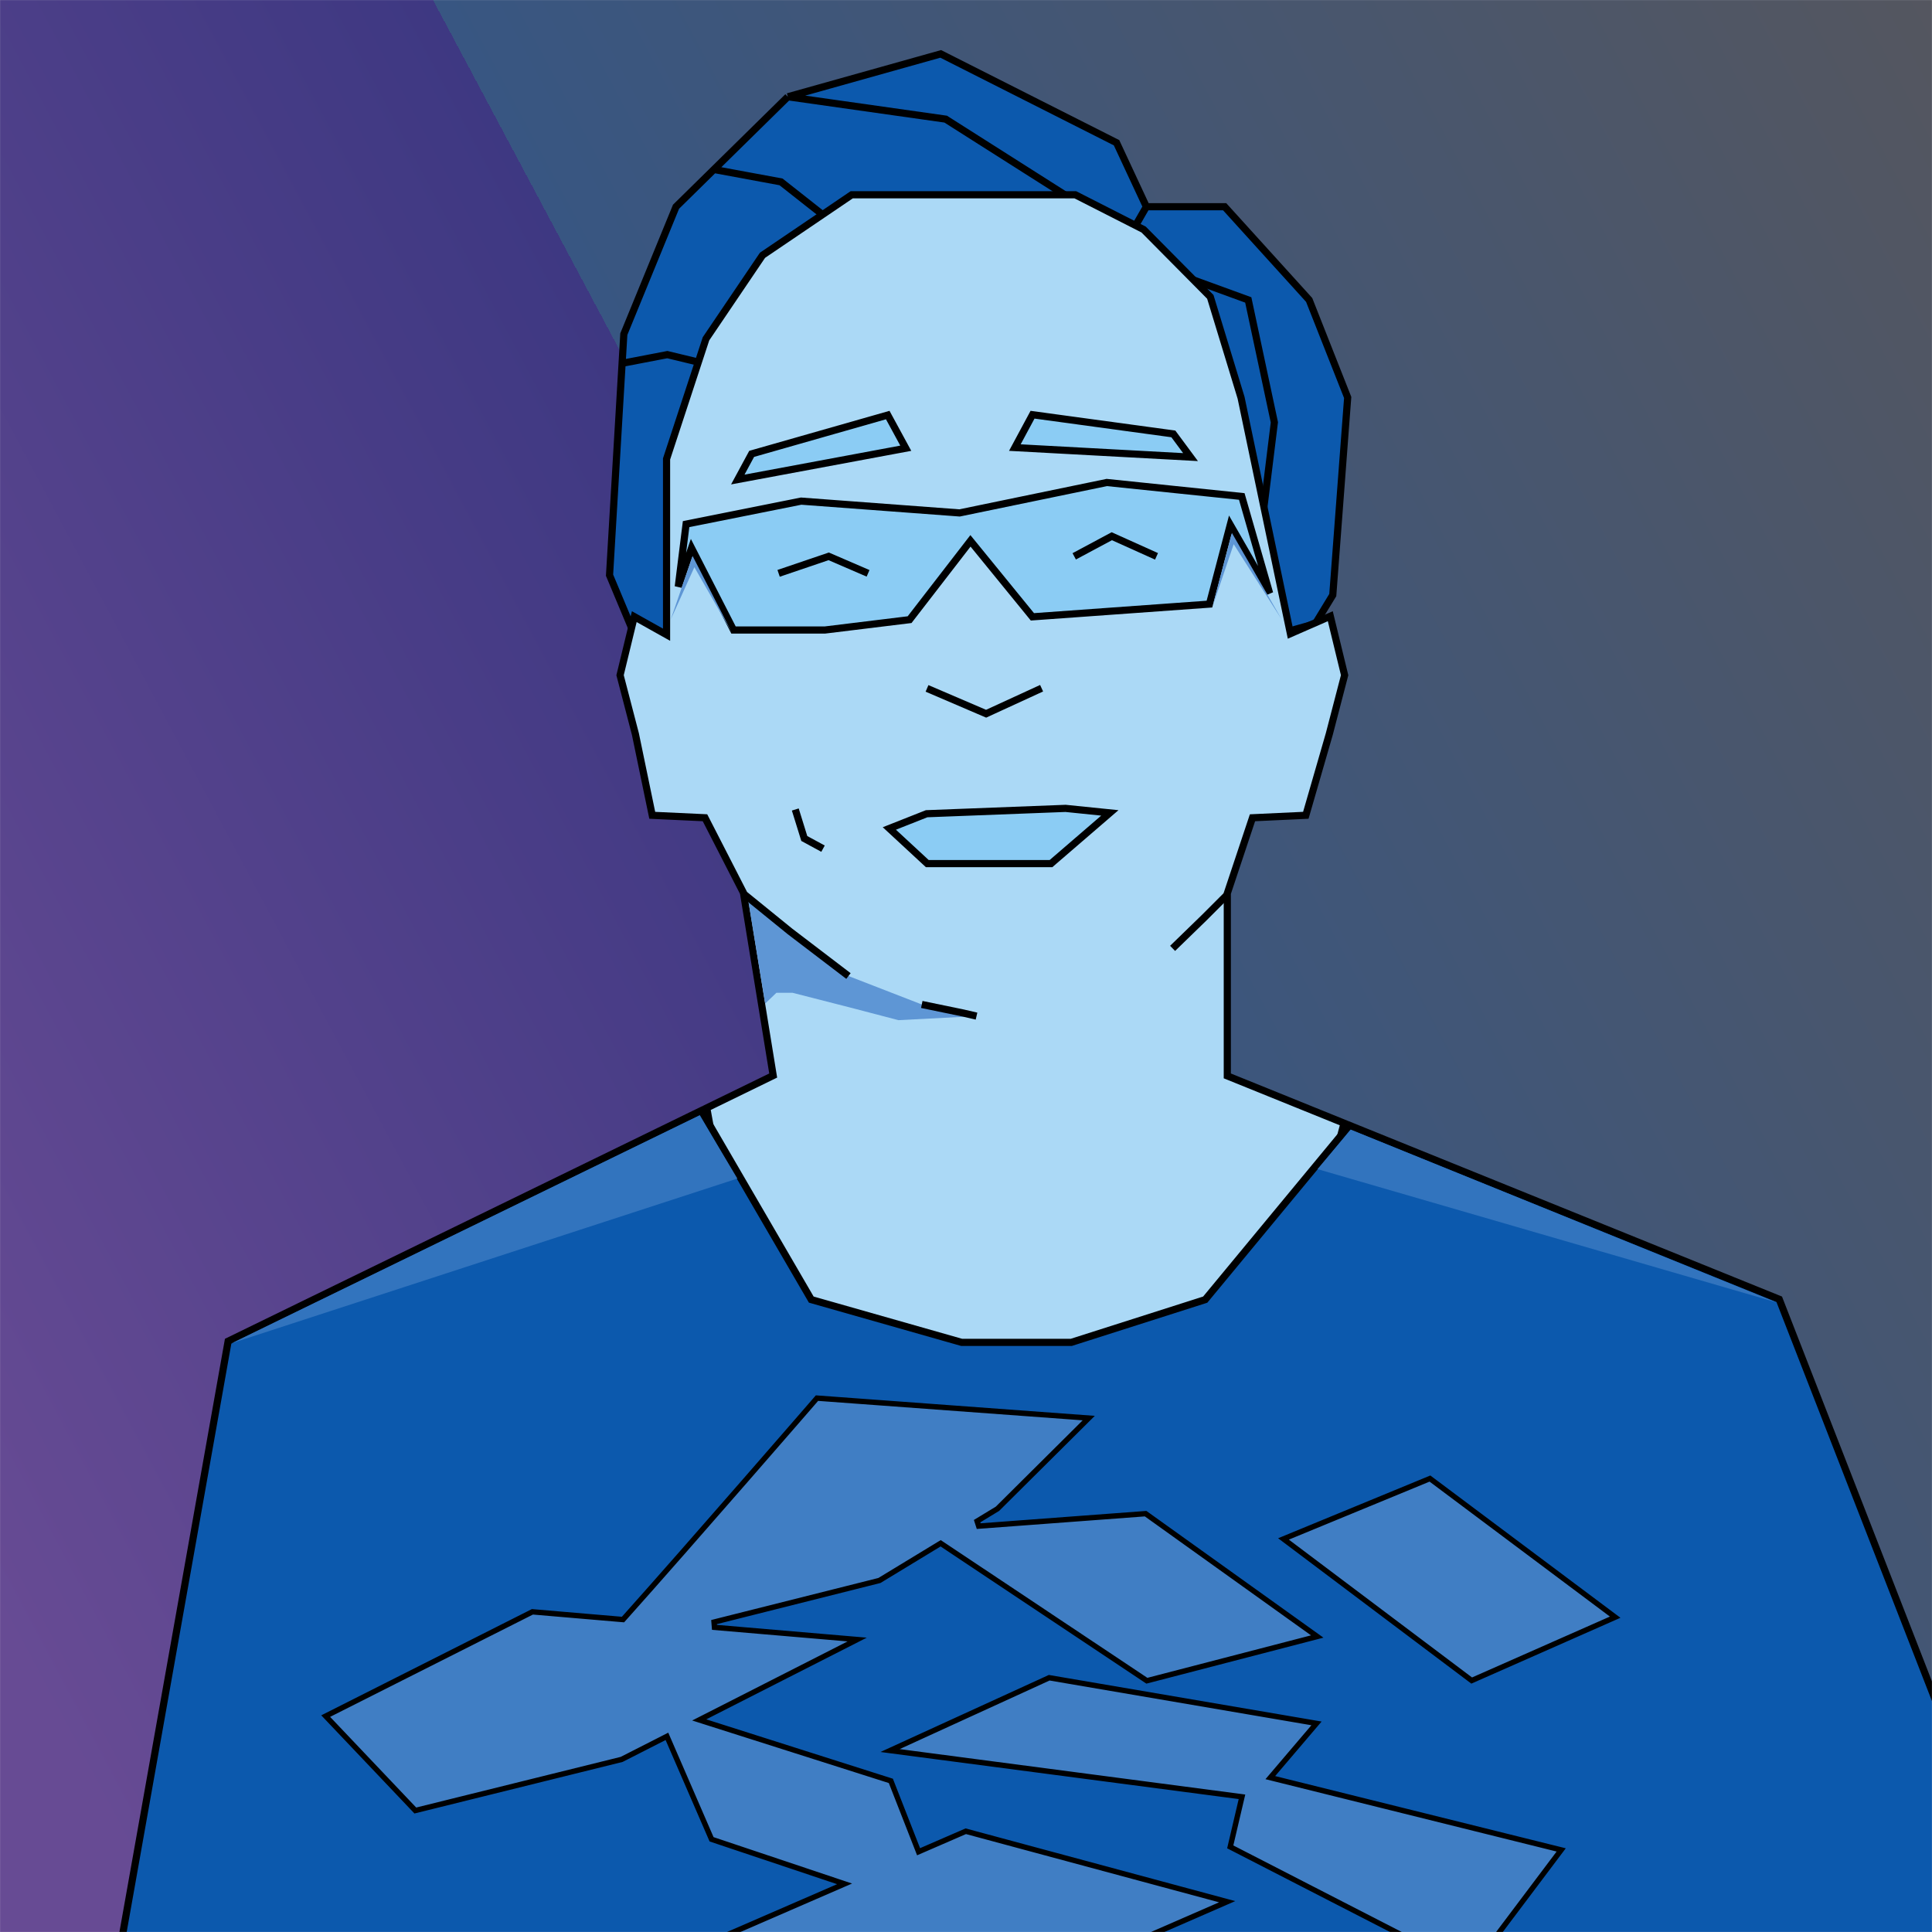 <svg width="2160" height="2160" viewBox="0 0 2160 2160" fill="none" xmlns="http://www.w3.org/2000/svg">
<mask id="mask0" mask-type="alpha" maskUnits="userSpaceOnUse" x="0" y="0" width="2160" height="2160">
<rect width="2160" height="2160" fill="url(#paint0_linear)"/>
</mask>
<g mask="url(#mask0)">
<rect width="2160" height="2187.65" fill="url(#paint1_linear)"/>
<path d="M706.48 702.807L681.473 643.067L695.514 406.188L697.45 373.539L755.801 231.133L798.175 189.465L880.84 108.179L1051.73 60.247L1248.31 159.583L1281.66 231.133H1369.19L1463.66 335.332L1506.73 444.394L1490.06 665.296L1470.61 697.25L1438.65 706.281L868.336 729.899L706.48 702.807Z" fill="#0C59AD"/>
<path d="M880.84 108.179L1051.73 60.247L1248.31 159.583L1281.66 231.133M880.84 108.179L1057.28 133.186L1262.9 263.782L1281.66 231.133M880.84 108.179L798.175 189.465M1281.66 231.133H1369.19L1463.66 335.332L1506.73 444.394L1490.06 665.296L1470.61 697.25L1438.65 706.281L868.336 729.899L706.48 702.807L681.473 643.067L695.514 406.188M798.175 189.465L755.801 231.133L697.45 373.539L695.514 406.188M798.175 189.465L873.199 203.347L964.894 275.592M695.514 406.188L746.076 396.462L786.366 406.188M1290.69 297.126L1395.58 335.332L1424.76 472.18L1410.17 590.272" stroke="black" stroke-width="8"/>
<path d="M1870.25 2434.29L1870.1 2433.89L1869.86 2433.53L1806.32 2337.67L2224.09 2412.41L2420.64 2975.28H2080.3L1870.25 2434.29ZM255.449 2528.21L255.486 2527.94V2527.67V2410.86L575.489 2165.84L591.748 2556.72L396.291 3094.89H178.603L255.449 2528.21ZM1447.21 706.464L1487.3 688.924L1503.3 754.865L1486.22 820.477L1486.19 820.579L1459.92 911.503L1403.04 914.149L1400.3 914.276L1399.43 916.88L1372.34 998.155L1372.14 998.771V999.42V1200.18V1202.87L1374.64 1203.88L1502.66 1255.7L1433.25 1517.85L842.26 1525.29L790.156 1238.68L861.759 1203.77L864.432 1202.47L863.955 1199.53L831.306 998.778L831.204 998.156L830.917 997.595L789.237 916.319L788.18 914.257L785.864 914.149L729.224 911.515L710.404 820.774L710.383 820.676L710.358 820.579L693.245 754.865L709.131 689.414L739.265 706.29L745.22 709.624V702.8V513.102L789.304 378.782L852.469 285.409L952.235 217.759H1202.21L1278.58 256.627L1353.15 331.88L1387.54 444.687L1441.69 703.619L1442.7 708.438L1447.21 706.464Z" fill="#ABD9F6" stroke="black" stroke-width="8"/>
<path d="M1861.87 2433.89V2986.57H439.222L477.759 2528L477.801 2527.5L477.717 2527L453.404 2383.21L452.764 2379.42L448.958 2379.9L252.059 2404.78L105.235 2341.85L255.064 1499.5L784.086 1241.63L906.204 1451.57L907.015 1452.96L908.567 1453.4L1074.61 1500.64L1075.15 1500.79H1075.71H1197.11H1197.73L1198.32 1500.6L1346.31 1453.37L1347.43 1453.01L1348.18 1452.11L1508.64 1258.12L1989.2 1452.62L2328.57 2323.52L2225.58 2404.97L1865.59 2429.9L1861.87 2430.15V2433.89Z" fill="#0C59AD" stroke="black" stroke-width="8"/>
<path fill-rule="evenodd" clip-rule="evenodd" d="M1986.2 1456.09L1510.14 1262.96L1473.02 1307.1L1986.2 1456.09ZM782.243 1246.9L259.021 1501.74L824.381 1317.64L782.243 1246.9Z" fill="#3274BE"/>
<path d="M1072.27 573.416L1072.83 573.458L1073.38 573.344L1237.41 539.431L1388.32 555.066L1419.46 663.265L1380.3 595.218L1375.44 586.774L1372.96 596.197L1352.16 675.399L1154.24 689.632L1088.18 608.579L1084.99 604.672L1081.91 608.661L1016.94 692.782L922.282 704.359H820.078L777.429 621.092L773.14 612.717L770.086 621.617L758.321 655.904L767.061 585.982L895.682 560.258L1072.27 573.416Z" fill="#8BCCF4" stroke="black" stroke-width="8"/>
<path d="M774.313 621.527L750 692.382L776.313 634.115L818.076 706.97L774.313 621.527Z" fill="#5E96D5"/>
<path d="M1377.27 595.825L1355.74 677.794L1379.27 608.413L1432.85 692.382L1377.27 595.825Z" fill="#5E96D5"/>
<path d="M840.368 507.435L992.511 464.039L1012.67 501.126L824.861 536.117L840.368 507.435ZM1311.83 485.121L1331.02 511.043L1134.62 500.397L1154.39 463.651L1311.83 485.121Z" fill="#8BCCF4" stroke="black" stroke-width="8"/>
<path d="M1036.42 769.631L1102.48 797.952L1164.52 769.432" stroke="black" stroke-width="8"/>
<path d="M1240.82 908.826L1175.05 965.498H1036.7L994.294 926.235L1035.97 909.76L1191.3 903.777L1240.82 908.826Z" fill="#8BCCF4" stroke="black" stroke-width="8"/>
<path d="M889.144 905.029L899.208 937.444L920.152 948.817" stroke="black" stroke-width="8"/>
<path d="M883.074 1041.23L948.591 1091.2L1030.56 1123L1076.71 1132.53L1091.76 1136.04L1004.47 1140.55L950.797 1126.51L886.084 1109.95H868.025L855.484 1121.99L835.417 1000.09L883.074 1041.23Z" fill="#5E96D5"/>
<path d="M948.59 1091.2L883.074 1041.23L832.407 1000.09M1091.76 1136.04L1076.71 1132.53L1030.56 1123M1310.98 1060.29L1346.1 1026.18L1372.18 1000.09" stroke="black" stroke-width="8"/>
<path d="M912.76 1563.84L913.394 1563.11L1217.23 1585.44L1115.18 1686.83L1092.4 1700.67L1094.18 1706.22L1280.81 1692.29L1472.69 1829.63L1282.22 1879.09L1053.27 1726.46L1051.68 1725.4L1050.05 1726.39L983.187 1767L798.315 1813.5L798.791 1819.4L958.344 1833.02L788.255 1919.58L781.739 1922.89L788.707 1925.11L995.978 1991.04L1025.85 2067.37L1026.98 2070.27L1029.83 2069.03L1079.76 2047.35L1371.97 2126.13L1141.59 2226.58L769.267 2182.15L937.085 2109.29L944.255 2106.18L936.843 2103.7L795.547 2056.35L746.911 1944.19L745.642 1941.26L742.798 1942.71L695.02 1967.03L464.338 2024.18L364.12 1918.62L595.247 1802.03L695.022 1810.55L696.514 1810.67L697.513 1809.56C734.619 1768.1 788.84 1706.2 833.775 1654.67C856.245 1628.91 876.396 1605.73 890.93 1589C898.196 1580.63 904.059 1573.87 908.105 1569.21C910.128 1566.88 911.697 1565.07 912.76 1563.84ZM1471.86 1926.77L1423.37 1983.71L1420.23 1987.4L1424.93 1988.57L1745.44 2068.23L1644.1 2202.91L1375.43 2064.82L1387.79 2012.07L1388.55 2008.85L1385.26 2008.41L995.096 1957.13L1173.02 1875.72L1471.86 1926.77ZM1645.37 1878.87L1434.95 1720.55L1598.7 1653.04L1805.79 1808.02L1645.37 1878.87Z" fill="#407EC4" stroke="black" stroke-width="6"/>
<path d="M870.5 641L926.5 622L970.5 641M1201 622L1243 599.5L1293 622" stroke="black" stroke-width="8"/>
</g>
<defs>
<linearGradient id="paint0_linear" x1="-105.185" y1="1602.2" x2="2369.6" y2="266.415" gradientUnits="userSpaceOnUse">
<stop stop-color="#514B94"/>
<stop offset="0.455" stop-color="#3E3882"/>
<stop offset="0.455" stop-color="#385682"/>
<stop offset="1" stop-color="#55545F"/>
</linearGradient>
<linearGradient id="paint1_linear" x1="-105.185" y1="1622.72" x2="2383.7" y2="296.296" gradientUnits="userSpaceOnUse">
<stop stop-color="#674B94"/>
<stop offset="0.455" stop-color="#3E3882"/>
<stop offset="0.455" stop-color="#385682"/>
<stop offset="1" stop-color="#55565E"/>
</linearGradient>
</defs>
</svg>
